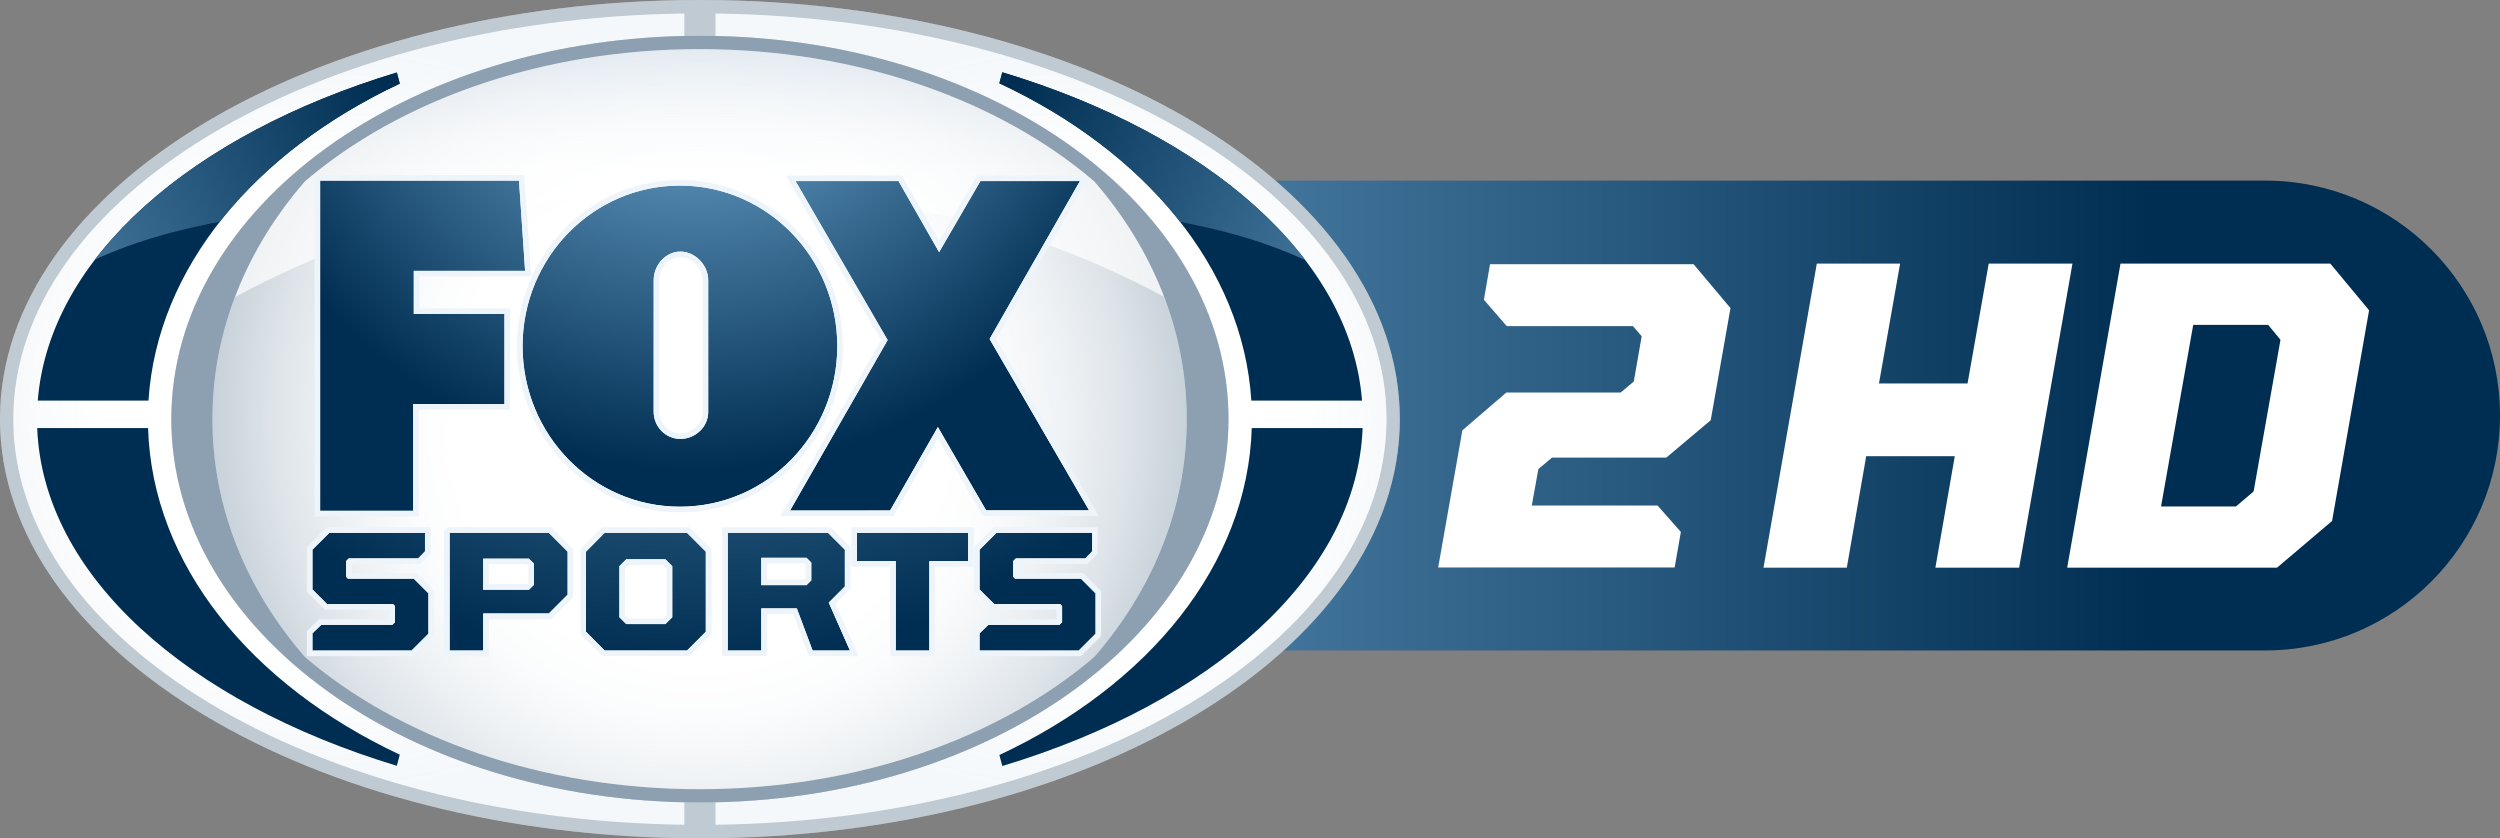 <svg xmlns="http://www.w3.org/2000/svg" xmlns:xlink="http://www.w3.org/1999/xlink" viewBox="0 0 1332.74 446.896" width="1332.74" height="446.896"><rect x="0" y="0" width="1332.74" height="446.896" fill="#808080" stroke="none"/><linearGradient id="a" gradientUnits="userSpaceOnUse" x1="304.22" y1="371.922" x2="1466.3" y2="371.922" gradientTransform="translate(-133.559 -150.408)"><stop offset="0" stop-color="#8ac2eb"/><stop offset=".841" stop-color="#002e52"/></linearGradient><path d="M1207.506 96.274h-1036.845v250.481h1036.844c69.165 0 125.235-56.063 125.235-125.235.001-69.161-56.069-125.246-125.234-125.246z" fill="url(#a)"/><path d="M968.538 140.518h44.409l-11.273 63.901h47.223l11.28-63.901h44.638l-28.422 162.12h-44.649l10.344-59.448h-47.229l-10.335 59.448h-44.409l28.423-162.12zm161.892 0h111.852l20.671 24.903-19.735 112.311-29.368 24.906h-111.845l28.425-162.12zm61.561 129.461l9.4-7.991 14.33-80.829-6.577-7.983h-39.946l-17.151 96.802h39.944z" fill="#fff"/><path d="M794.326 140.834h108.515l19.683 23.42-10.546 59.77-23.669 19.915h-60.94l-7.257 6.09-3.531 19.462h67.04l12.436 14.063-3.308 18.966h-126.065l12.902-73.101 23.42-20.161h60.936l7.014-5.853 4.218-24.141-4.684-5.403h-67.252l-12.181-14.063 3.269-18.964z" fill="#fff"/><path d="M746.237 223.439c0 123.413-167.062 223.457-373.123 223.457-206.064 0-373.114-100.043-373.114-223.457 0-123.409 167.051-223.439 373.114-223.439 206.061 0 373.123 100.03 373.123 223.439z" fill="#fff"/><radialGradient id="b" cx="506.506" cy="373.851" r="406.364" gradientUnits="userSpaceOnUse" gradientTransform="translate(-133.559 -150.408)"><stop offset=".325" stop-color="#fff"/><stop offset=".395" stop-color="#fafbfc"/><stop offset=".478" stop-color="#ebeff2"/><stop offset=".569" stop-color="#d3dbe1"/><stop offset=".664" stop-color="#b1bfca"/><stop offset=".764" stop-color="#869bad"/><stop offset=".867" stop-color="#507088"/><stop offset=".971" stop-color="#123d5e"/><stop offset="1" stop-color="#002e52"/></radialGradient><path d="M372.947 26.168c-84.453 0-159.967 27.395-210.362 70.452-31.015 35.636-49.35 79.433-49.35 126.819 0 47.389 18.335 91.175 49.342 126.819 50.392 43.061 125.917 70.46 210.37 70.46 84.452 0 159.969-27.395 210.35-70.452 31.017-35.635 49.361-79.438 49.361-126.827 0-47.394-18.344-91.192-49.367-126.836-50.392-43.048-125.902-70.435-210.344-70.435z" opacity=".8" fill="url(#b)"/><path d="M373.131 0c-206.081 0-373.123 100.03-373.123 223.439 0 123.413 167.042 223.457 373.123 223.457 206.055 0 373.106-100.043 373.106-223.457 0-123.409-167.051-223.439-373.106-223.439zm0 427.798c-155.648 0-281.801-91.482-281.801-204.359 0-112.859 126.153-204.359 281.801-204.359 155.611 0 281.773 91.499 281.773 204.359 0 112.877-126.162 204.359-281.773 204.359z" opacity=".25" fill="#002e52"/><path d="M364.808 427.646c-151.779-3.193-273.478-93.349-273.478-204.207 0-110.845 121.699-201.009 273.478-204.211v-12.023c-198.31 2.617-357.719 98.389-357.719 216.234 0 117.854 159.408 213.613 357.719 216.234v-12.027zm16.609-420.441v12.023c151.787 3.202 273.496 93.367 273.496 204.211 0 110.857-121.708 201.014-273.496 204.207v12.027c198.312-2.621 357.732-98.38 357.732-216.234-.001-117.855-159.42-213.617-357.732-216.234z" fill="#fff"/><radialGradient id="c" cx="319.508" cy="373.847" r="198.429" gradientUnits="userSpaceOnUse" gradientTransform="translate(-133.559 -150.408)"><stop offset=".601" stop-color="#fff"/><stop offset=".651" stop-color="#fbfcfd" stop-opacity=".917"/><stop offset=".701" stop-color="#eff4f8" stop-opacity=".834"/><stop offset=".751" stop-color="#dbe6f0" stop-opacity=".751"/><stop offset=".802" stop-color="#bfd3e4" stop-opacity=".668"/><stop offset=".852" stop-color="#9bbad4" stop-opacity=".585"/><stop offset=".902" stop-color="#6e9cc1" stop-opacity=".502"/><stop offset=".951" stop-color="#3b78ab" stop-opacity=".421"/><stop offset="1" stop-color="#005092" stop-opacity=".34"/></radialGradient><path d="M364.808 427.646c-151.779-3.193-273.478-93.349-273.478-204.207 0-110.845 121.699-201.009 273.478-204.211v-12.023c-198.31 2.617-357.719 98.389-357.719 216.234 0 117.854 159.408 213.613 357.719 216.234v-12.027z" opacity=".11" fill="url(#c)"/><radialGradient id="d" cx="693.842" cy="373.847" r="198.432" gradientUnits="userSpaceOnUse" gradientTransform="translate(-133.559 -150.408)"><stop offset=".601" stop-color="#fff"/><stop offset=".651" stop-color="#fbfcfd" stop-opacity=".917"/><stop offset=".701" stop-color="#eff4f8" stop-opacity=".834"/><stop offset=".751" stop-color="#dbe6f0" stop-opacity=".751"/><stop offset=".802" stop-color="#bfd3e4" stop-opacity=".668"/><stop offset=".852" stop-color="#9bbad4" stop-opacity=".585"/><stop offset=".902" stop-color="#6e9cc1" stop-opacity=".502"/><stop offset=".951" stop-color="#3b78ab" stop-opacity=".421"/><stop offset="1" stop-color="#005092" stop-opacity=".34"/></radialGradient><path d="M381.417 7.205v12.023c151.787 3.202 273.496 93.367 273.496 204.211 0 110.857-121.708 201.014-273.496 204.207v12.027c198.312-2.621 357.732-98.38 357.732-216.234-.001-117.855-159.42-213.617-357.732-216.234z" opacity=".11" fill="url(#d)"/><path d="M79.157 213.561c4.491-70.859 56.668-132.689 133.959-168.983l-1.582-5.927c-109.219 33.058-185.315 98.588-191.4 174.91h59.023zm-.221 14.622h-59.098c2.994 78.519 80.034 146.246 191.697 180.057l1.582-5.931c-79.166-37.169-131.973-101.118-134.181-174.126z" fill="#002e52"/><path d="M667.078 213.561h59.023c-6.085-76.413-82.373-142.004-191.794-175.031l-1.573 5.866c77.521 36.259 129.863 98.189 134.344 169.165zm.226 14.622c-2.203 73.117-55.186 137.156-134.535 174.304l1.564 5.866c111.865-33.781 189.071-101.564 192.074-180.17h-59.103z" fill="#002e52"/><linearGradient id="e" gradientUnits="userSpaceOnUse" x1="506.5" y1="424.114" x2="506.5" y2="66.07" gradientTransform="translate(-133.559 -150.408)"><stop offset=".498" stop-color="#fff"/><stop offset=".561" stop-color="#fbfcfd" stop-opacity=".917"/><stop offset=".624" stop-color="#eff4f8" stop-opacity=".834"/><stop offset=".687" stop-color="#dbe6f0" stop-opacity=".751"/><stop offset=".75" stop-color="#bfd3e4" stop-opacity=".668"/><stop offset=".814" stop-color="#9bbad4" stop-opacity=".585"/><stop offset=".877" stop-color="#6e9cc1" stop-opacity=".502"/><stop offset=".939" stop-color="#3b78ab" stop-opacity=".421"/><stop offset="1" stop-color="#005092" stop-opacity=".34"/></linearGradient><path d="M620.597 158.217c-8.488-22.317-21.152-43.083-37.288-61.631-50.384-43.04-125.902-70.43-210.344-70.43-84.459 0-159.967 27.39-210.37 70.456-16.146 18.569-28.829 39.366-37.308 61.722 87.584-47.109 161.047-54.205 246.154-54.205 90.009 0 160.906 7.096 249.156 54.088z" opacity=".7" fill="url(#e)"/><defs><path id="f" d="M178.138 291.58c25.328-12.252 49.272-18.786 77.679-23.942 22.544-26.589 44.818-43.434 92.147-68.767 17.859-9.566 13.758-18.656-5.006-13.639-18.762 5.005-103.015 25.888-164.82 106.348z"/></defs><clipPath id="g"><use xlink:href="#f" overflow="visible" width="100%" height="100%"/></clipPath><g clip-path="url(#g)" transform="translate(-133.559 -150.408)"><linearGradient id="h" gradientUnits="userSpaceOnUse" x1="7.613" y1="410.819" x2="506.164" y2="156.876"><stop offset="0" stop-color="#8ac2eb"/><stop offset=".7" stop-color="#002e52"/></linearGradient><path d="M212.742 363.965c4.491-70.859 56.666-132.69 133.97-168.983l-1.595-5.923c-109.22 33.053-185.304 98.583-191.385 174.906h59.01z" fill="url(#h)"/><linearGradient id="i" gradientUnits="userSpaceOnUse" x1="280.628" y1="452.645" x2="577.975" y2="301.188"><stop offset="0" stop-color="#2974b9"/><stop offset="1" stop-color="#004887"/></linearGradient><path d="M212.524 378.587h-59.101c2.994 78.524 80.035 146.25 191.694 180.062l1.595-5.931c-79.167-37.17-131.974-101.119-134.188-174.131z" fill="url(#i)"/></g><g transform="translate(-133.559 -150.408)"><defs><path id="j" d="M834.787 291.58c-25.33-12.252-49.272-18.786-77.679-23.942-22.544-26.589-44.818-43.434-92.156-68.767-17.861-9.566-13.747-18.656 5.015-13.639 18.771 5.005 103.016 25.888 164.82 106.348z"/></defs><clipPath id="k"><use xlink:href="#j" overflow="visible" width="100%" height="100%"/></clipPath><g clip-path="url(#k)"><linearGradient id="l" gradientUnits="userSpaceOnUse" x1="1004.686" y1="412.717" x2="506.641" y2="153.805"><stop offset="0" stop-color="#8ac2eb"/><stop offset=".7" stop-color="#002e52"/></linearGradient><path d="M800.67 363.965h59.025c-6.083-76.418-82.371-142-191.803-175.027l-1.564 5.853c77.518 36.272 129.864 98.193 134.342 169.174z" fill="url(#l)"/><linearGradient id="m" gradientUnits="userSpaceOnUse" x1="740.861" y1="456.666" x2="432.372" y2="296.296"><stop offset="0" stop-color="#2974b9"/><stop offset="1" stop-color="#004887"/></linearGradient><path d="M800.9 378.587c-2.214 73.121-55.177 137.161-134.548 174.308l1.568 5.866c111.871-33.781 189.077-101.573 192.078-180.175h-59.098z" fill="url(#m)"/></g></g><g transform="translate(-133.559 -150.408)"><radialGradient id="n" cx="503.075" cy="137.92" r="404.455" gradientUnits="userSpaceOnUse"><stop offset="0" stop-color="#8ac2eb"/><stop offset=".65" stop-color="#002e52"/></radialGradient><path d="M304.22 422.723v-176.041h106.012l3.256 48.13h-59.346v22.963h48.352v48.039h-48.7v56.909z" fill="url(#n)"/><path d="M410.232 246.682l3.256 48.13h-59.345v22.963h48.351v48.039h-48.7v56.909h-49.574v-176.041h106.012m2.783-2.985h-111.78v182.011h55.555v-56.908h48.704v-54.013h-48.353v-16.984h59.549l-.229-3.197-3.26-48.126-.186-2.783z" fill="#edf4fa"/><g><radialGradient id="o" cx="503.076" cy="137.923" r="404.456" gradientUnits="userSpaceOnUse"><stop offset="0" stop-color="#8ac2eb"/><stop offset=".65" stop-color="#002e52"/></radialGradient><path d="M714.127 422.467l-53.026-91.343 48.178-84.195h-53.061l-22.029 37.914-21.641-37.914h-54.916l49.114 84.779-52.021 90.868 53.351-.027 25.45-44.495 25.729 44.413z" fill="url(#o)"/><path d="M709.279 246.929l-48.178 84.195 53.026 91.344h-54.872l-25.729-44.413-25.449 44.496-53.351.026 52.021-90.867-49.114-84.779h54.915l21.641 37.914 22.029-37.914h53.061m5.147-2.987h-59.93l-.866 1.486-19.423 33.417-19.059-33.404-.858-1.499h-61.839l2.602 4.493 48.237 83.281-51.172 89.372-2.563 4.48 5.171-.009 53.351-.021h1.742l.858-1.508 22.867-39.981 23.13 39.92.858 1.486h61.789l-2.608-4.488-52.153-89.862 47.322-82.687 2.544-4.476z" fill="#edf4fa"/></g><g><radialGradient id="p" cx="503.077" cy="137.924" r="404.452" gradientUnits="userSpaceOnUse"><stop offset="0" stop-color="#8ac2eb"/><stop offset=".65" stop-color="#002e52"/></radialGradient><path d="M412.145 334.924c0-47.251 37.546-85.586 83.874-85.586 46.341 0 83.894 38.335 83.894 85.586 0 47.281-37.553 85.603-83.894 85.603-46.328-.001-83.874-38.322-83.874-85.603zm98.955 35.141v-70.326c0-8.011-6.984-15.203-14.848-15.203-7.846 0-14.211 7.192-14.211 15.203l-.017 70.127c0 8.02 6.382 14.527 14.228 14.527 7.864-.001 14.848-6.291 14.848-14.328z" fill="url(#p)"/><path d="M496.019 249.338c46.341 0 83.894 38.335 83.894 85.586 0 47.281-37.553 85.603-83.894 85.603-46.328 0-83.874-38.322-83.874-85.603 0-47.252 37.546-85.586 83.874-85.586m.234 135.054c7.864 0 14.848-6.291 14.848-14.327v-70.326c0-8.011-6.984-15.203-14.848-15.203-7.846 0-14.211 7.192-14.211 15.203l-.017 70.127c0 8.019 6.382 14.526 14.228 14.526m-.234-138.048c-47.909 0-86.868 39.734-86.868 88.58 0 48.85 38.959 88.592 86.868 88.592 47.899 0 86.879-39.743 86.879-88.592 0-48.846-38.98-88.58-86.879-88.58zm.234 135.051c-6.2 0-11.239-5.169-11.239-11.529l.015-70.127c0-6.499 5.253-12.205 11.224-12.205 6.204 0 11.861 5.815 11.861 12.205v70.326c-.001 6.148-5.436 11.33-11.861 11.33z" fill="#edf4fa"/></g><g><radialGradient id="q" cx="507.506" cy="101.724" r="472.857" gradientUnits="userSpaceOnUse"><stop offset="0" stop-color="#8ac2eb"/><stop offset=".841" stop-color="#002e52"/></radialGradient><path d="M300.135 497.213v-9.176l4.708-4.527h37.857l1.432-1.425v-8.6l-1.031-1.04h-35.154l-7.812-7.794v-21.204l8.997-8.99h50.984v9.891l-3.659 3.744h-36.989l-1.421 1.421v8.362l1.029 1.035h35.085l7.794 7.803v21.516l-8.99 8.986h-52.83z" fill="url(#q)"/><path d="M360.115 434.455v9.891l-3.659 3.744h-36.989l-1.421 1.421v8.362l1.029 1.035h35.085l7.794 7.803v21.516l-8.99 8.986h-52.83v-9.176l4.708-4.527h37.858l1.432-1.425v-8.6l-1.031-1.04h-35.154l-7.812-7.794v-21.204l8.997-8.99h50.983m2.998-2.991h-55.219l-.88.875-8.99 8.986-.875.879v23.687l.875.879 7.803 7.794.88.871h34.427v5.082h-37.496l-.882.836-4.694 4.527-.912.884v13.44h57.054l.879-.875 8.99-8.986.866-.88v-23.994l-.866-.875-7.795-7.799-.879-.875h-34.361v-4.839h36.684l.88-.905 3.659-3.735.854-.88v-14.097h-.002z" fill="#edf4fa"/><radialGradient id="r" cx="507.484" cy="101.724" r="479.12" gradientUnits="userSpaceOnUse"><stop offset="0" stop-color="#8ac2eb"/><stop offset=".841" stop-color="#002e52"/></radialGradient><path d="M373.253 434.455h52.892l10.017 10.03v22.941l-10.017 10.025h-34.992v19.761h-17.9v-62.757zm42.304 30.346l2.63-2.626v-11.304l-2.63-2.634h-24.403v16.563h24.403z" fill="url(#r)"/><path d="M426.145 434.455l10.017 10.03v22.941l-10.017 10.025h-34.992v19.761h-17.9v-62.757h52.892m-34.992 30.346h24.403l2.63-2.626v-11.304l-2.63-2.634h-24.403v16.564m36.232-33.335h-54.131l-2.989 1.126v67.614h23.872v-19.765h33.248l.877-.875 10.015-10.017.88-.871v-25.432l-.88-.875-10.015-10.03-.877-.875zm-33.249 19.765h20.185l.88.879v8.826l-.88.866h-20.185v-10.571z" fill="#edf4fa"/><g><radialGradient id="s" cx="507.49" cy="101.724" r="481.43" gradientUnits="userSpaceOnUse"><stop offset="0" stop-color="#8ac2eb"/><stop offset=".841" stop-color="#002e52"/></radialGradient><path d="M445.952 487.2v-42.715l9.939-10.03h43.908l10.021 10.03v42.715l-10.021 10.012h-43.908l-9.939-10.012zm42.298-4.094l3.685-3.648v-27.235l-3.685-3.661h-20.827l-3.659 3.661v27.235l3.659 3.648h20.827z" fill="url(#s)"/><path d="M499.799 434.455l10.021 10.03v42.715l-10.021 10.012h-43.908l-9.939-10.012v-42.715l9.939-10.03h43.908m-32.375 48.651h20.827l3.685-3.648v-27.235l-3.685-3.661h-20.827l-3.659 3.661v27.235l3.659 3.648m33.608-51.64h-46.391l-.871.884-9.945 10.034-.871.866v45.176l.871.879 9.945 10.017.871.884h46.391l.882-.875 10.026-10.017.875-.875v-45.193l-.875-.875-10.026-10.03-.882-.875zm-32.367 20.09h18.348l1.924 1.911v24.748l-1.917 1.898h-18.359l-1.9-1.898v-24.752l1.904-1.907z" fill="#edf4fa"/></g><g><radialGradient id="t" cx="507.243" cy="101.724" r="479.004" gradientUnits="userSpaceOnUse"><stop offset="0" stop-color="#8ac2eb"/><stop offset=".841" stop-color="#002e52"/></radialGradient><path d="M521.514 434.455h53.438l8.997 8.99v19.609l-8.585 8.596 11.297 25.562h-19.902l-8.412-22.464h-18.953v22.464h-17.88v-62.757zm41.98 27.881l2.556-2.547v-9.467l-2.556-2.565h-24.1v14.579h24.1z" fill="url(#t)"/><path d="M574.952 434.455l8.997 8.99v19.609l-8.585 8.596 11.297 25.562h-19.902l-8.412-22.464h-18.953v22.464h-17.88v-62.757h53.438m-35.558 27.881h24.1l2.556-2.547v-9.467l-2.556-2.565h-24.1v14.579m36.81-30.87h-57.682v68.74h23.855v-22.478h14.02l7.632 20.693.786 1.785h26.502l-1.943-4.237-10.433-23.682 7.125-7.123.884-.866v-22.092l-.884-.879-8.999-8.986-.863-.875zm-33.827 19.293h19.882l.799.797v6.993l-.789.788h-19.893v-8.578h.001z" fill="#edf4fa"/></g><g><radialGradient id="u" cx="507.484" cy="101.724" r="473.192" gradientUnits="userSpaceOnUse"><stop offset="0" stop-color="#8ac2eb"/><stop offset=".841" stop-color="#002e52"/></radialGradient><path d="M611.085 449.511h-20.69v-15.056h59.269v15.056h-20.69v47.701h-17.889v-47.701z" fill="url(#u)"/><path d="M649.665 434.455v15.056h-20.69v47.701h-17.889v-47.701h-20.69v-15.056h59.269m2.985-2.989h-65.252v21.047h20.688v47.693h23.883v-47.693h20.681v-21.047z" fill="#edf4fa"/></g><g><radialGradient id="v" cx="507.495" cy="101.724" r="465.942" gradientUnits="userSpaceOnUse"><stop offset="0" stop-color="#8ac2eb"/><stop offset=".841" stop-color="#002e52"/></radialGradient><path d="M655.772 497.213v-9.176l4.69-4.527h37.88l1.414-1.425v-8.6l-1.033-1.04h-35.143l-7.807-7.794v-21.204l8.999-8.99h50.986v9.891l-3.668 3.744h-36.974l-1.436 1.421v8.362l1.023 1.035h35.087l7.796 7.803v21.516l-8.988 8.986h-52.826z" fill="url(#v)"/><path d="M715.756 434.455v9.891l-3.668 3.744h-36.974l-1.436 1.421v8.362l1.023 1.035h35.087l7.796 7.803v21.516l-8.988 8.986h-52.825v-9.176l4.69-4.527h37.88l1.414-1.425v-8.6l-1.033-1.04h-35.143l-7.807-7.794v-21.204l8.999-8.99h50.985m2.983-2.991h-55.204l-.884.875-8.999 8.986-.875.879v23.687l.875.879 7.816 7.794.869.871h34.437v5.082h-37.512l-.866.836-4.701 4.527-.918.884v13.44h57.054l.884-.875 8.979-8.986.884-.88v-23.994l-.884-.875-7.788-7.799-.884-.875h-34.362v-4.839h36.688l.873-.905 3.659-3.735.858-.88v-14.097h.001z" fill="#edf4fa"/></g></g></g><path d="M373.131 19.081c-155.648 0-281.801 91.499-281.801 204.359 0 112.876 126.153 204.359 281.801 204.359 155.611 0 281.773-91.482 281.773-204.359 0-112.86-126.162-204.359-281.773-204.359zm210.166 331.185c-50.381 43.057-125.898 70.452-210.35 70.452-84.453 0-159.978-27.399-210.37-70.46-31.006-35.644-49.342-79.429-49.342-126.819 0-47.385 18.335-91.183 49.35-126.819 50.394-43.057 125.909-70.452 210.362-70.452 84.442 0 159.952 27.386 210.344 70.435 31.023 35.644 49.367 79.442 49.367 126.836 0 47.39-18.344 91.192-49.361 126.827z" opacity=".45" fill="#002e52"/></svg>